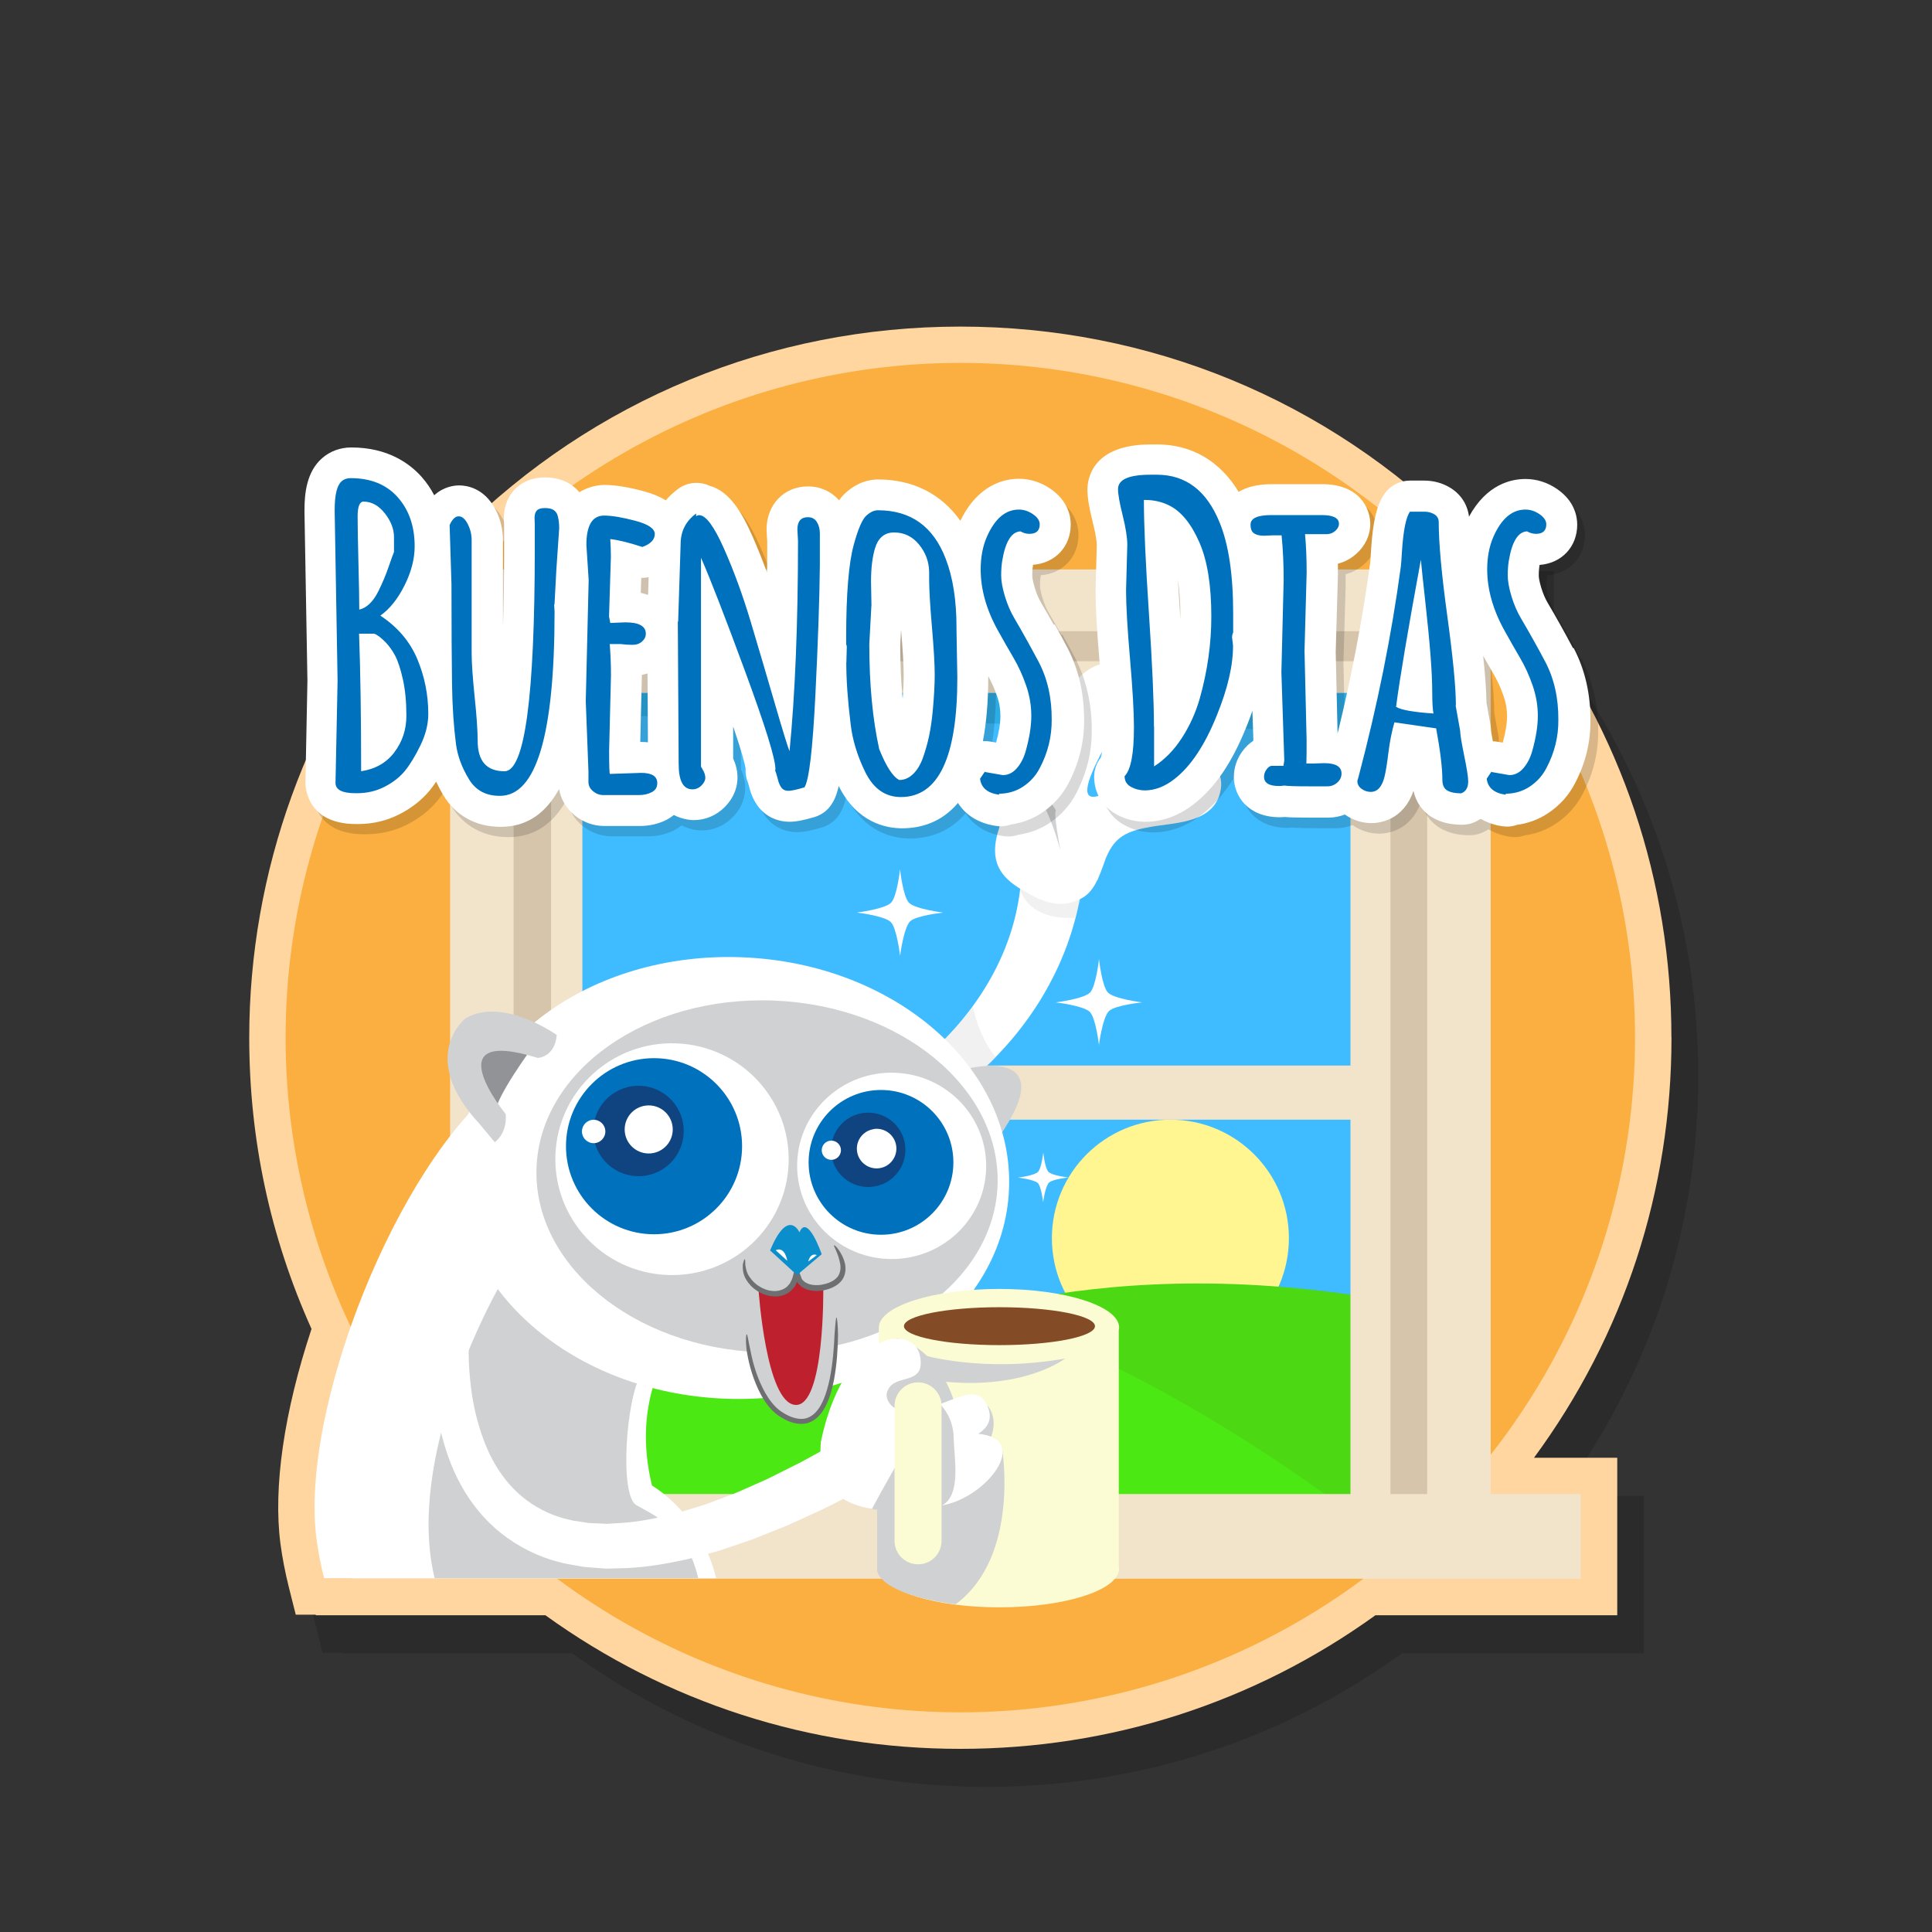 <svg xmlns="http://www.w3.org/2000/svg" width="250" height="250" viewBox="0 0 250 250"><rect x="0" y="0" width="250" height="250" fill="#333333" stroke="none"/><path opacity=".15" d="M219.752 139.21c0-20.27-6.45-39.436-18.675-55.536V73.92h-8.534c-17.357-17.25-40.29-26.726-64.808-26.726-24.517 0-47.45 9.475-64.807 26.727h-5.924v6.47C43.266 96.9 35.72 117.72 35.72 139.21c0 13.136 2.71 25.802 8.058 37.685-3.553 10.695-4.978 20.51-4.02 27.797.24 1.825.594 3.658 1.08 5.605l.894 3.565h2.595v.074h29.708c15.71 11.316 34.245 17.29 53.7 17.29 19.458 0 37.992-5.974 53.702-17.29h31.29V193.56h-10.764c11.65-15.852 17.79-34.574 17.79-54.35z"/><path fill="#FFD69F" d="M216.28 134.268c0-20.27-6.45-39.437-18.675-55.537v-9.75h-8.534c-17.35-17.25-40.29-26.72-64.8-26.72s-47.45 9.48-64.81 26.73h-5.92v6.47c-13.74 16.5-21.29 37.32-21.29 58.81 0 13.14 2.71 25.81 8.06 37.69-3.55 10.7-4.98 20.51-4.02 27.8.24 1.83.6 3.66 1.08 5.61l.9 3.57h2.59v.07h29.71c15.71 11.32 34.25 17.29 53.7 17.29s38-5.97 53.71-17.29h31.29v-20.38H198.5c11.65-15.85 17.79-34.57 17.79-54.35z"/><circle fill="#FAAF40" cx="124.264" cy="134.268" r="87.308"/><path fill="#3FBCFF" d="M72.002 87.958h105.52v107.195H72.002z"/><path fill="#2CACE5" d="M178.907 94.692L70.957 92.41V80.877h107.56"/><circle fill="#FFF692" cx="151.449" cy="160.219" r="15.334"/><path fill="#4CD812" d="M114.117 173.936s22.59-11.914 60.702-6.396c0 0 11.98 9.34 14.89 19.122 2.91 9.78-3.61 14.69-3.61 14.69l-58.28-2.962-13.72-24.454z"/><path fill="#4CE813" d="M60.414 178.136s39.706-43.03 124.108 25.155l-44.627-3.11-75.74 2.08-3.74-24.11z"/><path fill="#F2E3CB" d="M62.01 78.025V198.12l126.09-.002V78.025H62.01zM174.75 194.01H75.36v-49.122h99.39v49.122zm0-56.132H75.36v-48.21h99.39v48.21z"/><path fill="#D6C4AB" d="M63.43 79.167h125.405v6.393H63.43z"/><path fill="#D6C4AB" d="M65.83 83.733h5.48v111.19h-5.48zm114.098 0h5.48v111.19h-5.48z"/><path fill="#F2E3CB" d="M192.896 193.326V73.686H58.243V193.33h-12.68v10.957h158.983V193.33h-11.65zM66.466 81.68h118.208v111.647H66.464V81.68z"/><path opacity=".15" d="M143.1 86.396s3.432-.638 4.414 1.52c.98 2.158-1.104 5.444-1.104 5.444l-3.2 1.104-.11-8.068z"/><path fill="#FFF" d="M41.936 204.21H92.67c-1.192-4.77-3.96-9.24-8.306-11.99-2.5-10.302 1.766-16.04 1.766-17.806l-21.336-34.187c-13.342 10.3-26.045 42.132-23.838 58.907.234 1.787.576 3.466.98 5.077z"/><path fill="#D0D1D2" d="M90.35 204.21c-.46-1.995-1.255-3.857-2.455-5.37-1.766-2.06-3.237-2.796-5.543-4.07-2.215-1.225-1.373-13.88.687-17.118l-16.98-13.685c-3.08 4.81-13.51 25.01-9.82 40.244h34.11z"/><path fill="#FFF" d="M61.53 167.24l-.243.85-.172.844-.2 1.3c-.112.995-.245 2.217-.26 3.637-.034 1.42.002 3.03.188 4.75.166 1.73.475 3.58 1.01 5.46.53 1.87 1.242 3.78 2.286 5.53 1.04 1.74 2.38 3.31 4.01 4.52 1.63 1.2 3.52 2.1 5.6 2.54.5.15 1.06.17 1.58.27l.79.13c.27.02.54.02.82.04l1.63.07c.55-.03 1.1-.06 1.65-.1 2.19-.12 4.38-.55 6.49-1.07 1.05-.2 2.08-.59 3.08-.88.5-.16 1-.3 1.49-.46l1.44-.54c.95-.37 1.88-.67 2.76-1.06l2.54-1.12c.82-.35 1.59-.71 2.32-1.09l2.07-1.04c1.31-.62 2.41-1.27 3.34-1.77l2.88-1.6 3.36 6.04-3.09 1.58c-.99.5-2.17 1.13-3.58 1.75-.71.32-1.45.67-2.24 1.03-.78.37-1.62.73-2.52 1.07l-2.76 1.1c-.96.39-1.99.69-3.03 1.06l-1.59.54c-.54.17-1.11.31-1.67.46-1.14.28-2.26.66-3.48.87-2.39.51-4.92.91-7.56.98l-1.99.05-2.03-.15c-.34-.03-.68-.05-1.02-.09l-1.03-.19c-.68-.14-1.37-.21-2.04-.42-2.72-.68-5.34-2-7.54-3.75s-3.93-3.95-5.17-6.21c-1.26-2.27-2.03-4.61-2.58-6.82-.55-2.22-.83-4.34-.95-6.29-.14-1.95-.12-3.74-.03-5.32.07-1.58.26-2.96.43-4.1.11-.57.2-1.09.29-1.53l.31-1.23c.17-.55.27-.84.27-.84l4.06 1.25zm49.808-24.637s-.01.046-.036.136c-.01.05-.093.32-.048.24.013-.04.017.02.025-.09 0-.06-.04-.39-.3-.71-.28-.31-.52-.36-.48-.36.02-.01.24-.01.52-.06.56-.1 1.4-.36 2.29-.77 1.8-.81 3.91-2.13 5.96-3.81 2.05-1.68 4.07-3.7 5.81-5.93 1.75-2.22 3.22-4.62 4.3-6.97 1.09-2.35 1.8-4.65 2.21-6.65.42-2 .55-3.68.59-4.86.02-.59.03-1.06.02-1.37v-.49l8.13.09-.04.62c-.02.4-.06.99-.14 1.74-.16 1.49-.46 3.62-1.16 6.1-.68 2.47-1.75 5.26-3.27 8.04-1.5 2.78-3.44 5.52-5.66 7.98-2.21 2.47-4.69 4.66-7.21 6.46-2.52 1.8-5.08 3.21-7.54 4.13-1.24.45-2.44.79-3.73.92-.65.05-1.32.07-2.09-.08-.75-.15-1.71-.52-2.42-1.35-.72-.82-.92-1.77-.94-2.34-.04-.63.04-1.01.12-1.4.1-.44.12-.43.15-.56.03-.09.04-.14.04-.14l4.8 1.42z"/><path opacity=".3" fill="#D0D1D2" d="M125.857 130.263c-.248.34-.49.68-.75 1.012-1.742 2.22-3.76 4.25-5.817 5.923-2.05 1.678-4.162 3-5.965 3.81-.892.402-1.727.67-2.294.764-.27.05-.49.053-.52.057-.04 0 .2.05.47.36.11.13.18.25.22.37l-4.66-1.38-.04.13c-.03.13-.05.11-.15.55-.08.39-.16.77-.12 1.4.02.57.22 1.52.94 2.34.72.82 1.68 1.19 2.42 1.34.78.15 1.44.13 2.09.07 1.29-.13 2.49-.47 3.73-.93 2.46-.92 5.02-2.33 7.54-4.13 2.05-1.46 4.06-3.19 5.93-5.11-1.6-1.93-2.5-4.3-2.99-6.61zm-14.603 12.716c-.03.05-.003-.05.02-.14l.005.05c-.01.1-.02.04-.03.08zm20.49-29.05s.1 5.15 7.357 4.85c0 0 1.18-3.31 1.11-5.4"/><path fill="#FFF" d="M147.686 99.614c-12.845 9.596-4.513-3.138-2.158-7.652 2.747-5.297-1.962-8.436-6.082-4.12-2.942 3.138-4.61 10.104-5.788 14.027 0 0-8.353-10.65-12.065-5.89-1.57 2.01-1.57 5 1.374 5.79 3.814 1.04 5.482 1.62 6.36 5.26-1.553 4.55.292 6.57 2.96 8.14 2.235 1.32 4.92 2.77 7.944.91.83-.55 1.35-1.35 1.75-2.19l.02.03.12-.31c.4-.88.95-2.51.95-2.51.99-2.34 2.1-3.47 5.62-4.06 2.95-.59 7.66-.4 9.03-3.93 1.96-5.69-6.08-6.46-10-3.53z"/><path fill="#D0D1D2" d="M125 138.323s12.725-3.29 4.216 8.875l-1.696-2-2.52-6.875z"/><ellipse transform="rotate(92.26 94.92 152.43)" fill="#FFF" cx="94.921" cy="152.424" rx="28.581" ry="35.67"/><ellipse transform="rotate(92.26 99.26 152.23)" fill="#D0D1D2" cx="99.258" cy="152.235" rx="22.771" ry="29.851"/><ellipse transform="rotate(92.26 115.38 150.86)" fill="#FFF" cx="115.382" cy="150.859" rx="12.055" ry="12.231"/><ellipse transform="rotate(92.26 86.96 150)" fill="#FFF" cx="86.957" cy="150.002" rx="14.997" ry="15.097"/><path fill="#919396" d="M68.765 135.707c.007-.01-4.6 6.238-4.706 8.335l-.96-1.71s-7.16-11.253 5.66-6.625z"/><path fill="#D0D1D2" d="M72.043 133.93s-6.93-4.975-11.78-2.175c0 0-6.33 4.925 1.8 13.69l1.962 2.357s1.628-1.104 1.41-3.644c0 0-9.374-11.45 4.15-7.264 0 .002 2.212-.067 2.458-2.964z"/><circle fill="#0071BC" cx="84.632" cy="148.32" r="11.394"/><path fill="#0F4481" d="M81.748 140.563c3.195-.483 6.177 1.717 6.66 4.913.483 3.195-1.716 6.176-4.912 6.658-3.197.485-6.178-1.715-6.662-4.91-.48-3.196 1.718-6.178 4.914-6.66z"/><circle fill="#FFF" cx="83.943" cy="146.149" r="3.11"/><circle fill="#FFF" cx="76.818" cy="146.412" r="1.514"/><circle fill="#0071BC" cx="114.001" cy="150.41" r="9.367"/><circle fill="#0F4481" cx="112.349" cy="148.787" r="4.811"/><path fill="#FFF" d="M113.052 146.095c1.397-.212 2.7.75 2.912 2.146.21 1.4-.75 2.71-2.147 2.92-1.397.21-2.7-.75-2.91-2.14-.213-1.4.75-2.7 2.145-2.91z"/><circle fill="#FFF" cx="107.575" cy="148.84" r="1.244"/><path fill="#FCFCD4" d="M144.768 202.673v-30.54h-.005c.024-.112.054-.226.054-.343 0-2.764-6.94-5.003-15.5-5.003-8.56 0-15.597 2.24-15.597 5.003v31.538h.152c.548 2.603 7.243 4.66 15.445 4.66 8.203 0 14.897-2.058 15.446-4.66h.005v-.03c.02-.104.05-.207.05-.313s-.03-.207-.05-.312z"/><path fill="#D0D1D2" d="M128.213 186.038c1.03-2.67-.44-4.143-.44-4.143l-4.047.343c-2.17-8.02-7.688-9.075-7.688-9.075l-2.538 3.465v26.627c.42 1.995 4.606 3.664 10.157 4.338 8.384-6.215 6.01-20.193 6.01-20.193s-1.646-.863-1.454-1.362z"/><path fill="#FFF" d="M126.546 185.556c1.296-.812 2.04-2.005 1.128-3.833-1.766-3.826-7.167 2.348-11.858.504 0 0-1.03-.552-1.09-1.68-.03-.493.398-1.068.398-1.068 1.093-1.43 3.997-.57 4.016-3.06.024-3.51-3.307-3.68-5.297-2.65-4.543 2.34-6.704 8.35-7.61 12.75h-.017c-.004.03-.004.07-.006.11l-.02.08.015-.01c-.722 9.56 8.186 9.36 15.683 8.1 5.835-.99 11.633-8.64 4.658-9.27z"/><ellipse fill="#844C26" cx="129.329" cy="171.606" rx="12.36" ry="2.453"/><path fill="#D0D1D2" d="M121.836 181.918s1.52 1.472 1.57 4.12c.048 2.648 1.03 7.408-1.52 8.78-2.552 1.373-9.063.453-9.063.453s7.394-13.99 9.013-13.54"/><path fill="#FCFCD4" d="M121.836 199.38c0 1.682-1.36 3.042-3.042 3.042-1.678 0-3.04-1.36-3.04-3.04v-17.464c0-1.678 1.36-3.04 3.04-3.04s3.042 1.362 3.042 3.04v17.463z"/><path fill="#D0D1D2" d="M119.287 175.297s7.847 2.404 18.54.492c0 0-5.297 4.16-16.185 2.94m12.015-76.86s1.963 2.3 3.556 8.16c0 0-.956-4.98-.563-5.13 0 0-.982-1.96-2.993-3.04M96.6 172.67c.148 3.237 1.62 8.682 4.563 10.448 7.063 4.27 7.063-9.12 7.063-12.652"/><path fill="#6D6F71" d="M108.224 170.466c.096 0 .196.884.217 2.277-.03 1.72-.13 3.686-.52 5.797-.21 1.05-.48 2.148-.99 3.212-.25.53-.56 1.058-1.01 1.51-.43.45-1.02.817-1.67.937-1.37.23-2.57-.38-3.55-1.04-1-.71-1.68-1.69-2.21-2.64-1.04-1.94-1.56-3.9-1.85-5.62-.19-1.36-.1-2.24-.02-2.25.11-.01.2.85.5 2.16.32 1.67.87 3.57 1.89 5.41.52.9 1.17 1.8 2.06 2.42.89.6 2.01 1.12 3.08.92 1.05-.2 1.8-1.13 2.25-2.1.48-.98.75-2.05.97-3.06.41-2.05.54-4 .62-5.7.1-1.38.17-2.27.27-2.27z"/><path fill="#BE202E" d="M98.146 166.787s.957 14.788 4.782 15.01c3.826.22 3.605-15.23 3.605-15.23s-3.017-.073-3.237-1.177c0 0-1.84 3.09-5.327 1.625"/><path fill="#6D6F71" d="M107.98 161.17c.042-.03.246.147.524.534.273.386.645.98.842 1.84.125.608.083 1.38-.34 2.03-.438.636-1.16 1.036-1.883 1.25-.736.232-1.575.326-2.417.112-.214-.04-.42-.117-.62-.23-.21-.084-.397-.222-.567-.39-.09-.083-.19-.15-.25-.25l-.1-.152-.01-.012-.01-.012-.31.59-.44.502c-.66.62-1.57.837-2.35.77-.8-.05-1.52-.342-2.1-.737-.6-.377-1.07-.887-1.39-1.425-.46-.743-.46-1.495-.44-1.96.11-.47.2-.707.26-.693.05.016.07.278.06.706.07.423.14 1.046.59 1.646.3.44.71.87 1.25 1.18.52.33 1.15.56 1.8.59.65.03 1.32-.15 1.81-.61l.33-.39.24-.48c.16-.39.23-.82.35-1.23l.16-.63.08-.31.03-.14.01-.03.01.04.02.09.06.24c.12.51.24 1.02.43 1.5l.13.35.06.11c.04.07.12.11.17.17.11.11.24.22.4.28.14.08.3.15.47.18.66.17 1.38.11 2.02-.08.66-.18 1.22-.5 1.56-.95.32-.46.39-1.04.31-1.57-.26-1.52-.94-2.4-.8-2.47z"/><path fill="#0B8ECC" d="M103.455 159.465s-1.476-3.272-3.803 2.343l3.477 3.185 3.2-2.697s-1.84-5.338-2.88-2.83z"/><path fill="#FFF" d="M100.376 161.782l1.494 1.358s-.283-1.92-1.494-1.358zm4.204 1.468l1.114-.843s-.786-.418-1.114.842zm11.885-39.577s-.4-3.557-1.198-4.36c-.805-.807-4.394-1.23-4.394-1.23s3.62-.448 4.43-1.27c.784-.796 1.16-4.322 1.16-4.322s.38 3.53 1.165 4.33c.807.82 4.428 1.27 4.428 1.27s-3.494.36-4.288 1.13c-.83.81-1.303 4.47-1.303 4.47zm25.75 11.625s-.4-3.557-1.196-4.36c-.81-.81-4.4-1.23-4.4-1.23s3.62-.45 4.43-1.27c.78-.798 1.16-4.323 1.16-4.323s.38 3.525 1.16 4.323c.8.82 4.42 1.27 4.42 1.27s-3.5.353-4.29 1.126c-.84.81-1.31 4.464-1.31 4.464zm-7.228 20.32s-.228-2.063-.688-2.527c-.47-.46-2.55-.71-2.55-.71s2.1-.26 2.57-.74c.45-.46.68-2.51.68-2.51s.21 2.05.67 2.51c.47.48 2.57.73 2.57.73s-2.03.21-2.5.66c-.49.47-.77 2.59-.77 2.59z"/><path d="M137.343 82.154c-.58-1.035-1.12-1.98-1.626-2.836-.324-.548-.604-1.21-.83-1.962-.29-.963-.313-1.418-.313-1.535 0-.62.044-1.02.08-1.24l.027-.15c2.85-.21 4.87-2.34 4.87-5.21 0-1.04-.33-3.03-2.59-4.59-1.24-.86-2.66-1.31-4.11-1.31-1.87 0-5.3.73-7.58 5.44-2.45-3.48-6.12-5.36-10.66-5.36-1.05 0-2.63.31-4.22 1.76-.29.27-.57.58-.82.94-1-1.15-2.42-1.8-4.02-1.8-3.11 0-5.36 2.35-5.36 5.6 0 .07.01.15.01.22l.08 1.33c0 1.36 0 2.7-.02 4.01-.6-1.64-1.23-3.21-1.89-4.71-1.34-3.02-2.95-5.84-5.57-6.55-.54-.25-1.11-.37-1.69-.37-.83 0-1.66.26-2.36.77-.6.45-1.14.95-1.6 1.48-.75-.46-1.7-.87-2.9-1.19-2.04-.54-3.69-.8-5.03-.8-.49 0-1.89.1-3.25.94-.35-.42-.76-.78-1.22-1.06-.89-.56-1.98-.85-3.23-.85-2.04 0-3.27.86-3.95 1.59-.62.67-1.37 1.85-1.37 3.68l.03.95v2.96c0 3.98-.05 7.36-.15 10.22V71.2c0-1.375-.32-2.695-.95-3.92-1.47-2.84-3.79-3.147-4.71-3.147-.66 0-2 .16-3.23 1.263-.45-.855-.99-1.655-1.64-2.388-1.54-1.734-4.38-3.804-9.09-3.804-1.43 0-2.73.475-3.76 1.368-2.06 1.78-2.3 4.68-2.3 6.7v.38l.38 21.74-.26 13.22c0 .55.19 5.34 6.57 5.34h.22c1.94 0 3.76-.43 5.42-1.28 1.58-.81 2.89-1.85 3.91-3.1.27-.33.54-.71.8-1.1.27.58.56 1.16.9 1.72 1.58 2.67 4.22 4.13 7.41 4.13h.06c3.48 0 5.88-1.88 7.53-4.87.23 1.31.92 2.49 1.99 3.37 1.11.92 2.45 1.4 3.86 1.4h4.62c1.24 0 2.39-.27 3.45-.8.34-.17.65-.39.94-.62 1.19.62 2.31.66 2.57.66 1.5 0 2.93-.59 4-1.68 1.37-1.38 1.66-2.83 1.66-3.81 0-.82-.18-1.64-.56-2.45v-4.17c1.23 3.648 1.53 4.998 1.6 5.448-.04.64.07 1.29.33 1.88.03.1.06.22.1.37.27 1.12.69 2.03 1.28 2.77.98 1.2 2.39 1.86 3.99 1.86.82 0 1.78-.19 3.22-.62.91-.28 1.7-.86 2.21-1.66.33-.5.63-1.12.92-2.36 2.35 4.75 6.14 5.46 8.19 5.46 2.44 0 5.11-.76 7.24-3.27 1 1.59 2.71 2.66 4.97 2.97.19.02.37.04.56.04.45 0 .9-.08 1.32-.23 1.47-.21 2.83-.72 4.06-1.55 1.48-1 2.64-2.31 3.43-3.86 1.33-2.56 2-5.28 1.98-8.05.02-3.46-.7-6.61-2.15-9.4-.51-.97-1.05-1.97-1.63-3.01zm-53.28 6.51c.25-.05.492-.114.73-.193.016 3.1.036 6.57.05 8.92-.282-.02-.57-.04-.877-.04h-.117l.21-8.68zm-.145-10.616l.06-1.94.148.003c.27 0 .54-.03.808-.09l-.074 2.3c-.298-.1-.602-.2-.942-.27zm34.02 10.553c0 .9-.045 1.95-.134 3.14-.208-2.14-.313-4.46-.316-6.93l.108-2c.226 2.64.342 4.59.342 5.81zm10.938.23c.43.78.815 1.62 1.126 2.53.303.88.45 1.73.45 2.62 0 .95-.19 2.11-.57 3.46l-.71-.12c-.23-.04-.457-.06-.684-.06-.103 0-.203.02-.305.02.442-2.29.695-5.02.695-8.28l-.002-.15zm75.644-3.67c-.513-.97-1.057-1.97-1.634-3-.58-1.03-1.12-1.98-1.626-2.83-.324-.55-.604-1.21-.83-1.96-.29-.96-.313-1.41-.313-1.53 0-.62.044-1.02.08-1.24l.027-.15c2.848-.21 4.867-2.34 4.867-5.21 0-1.05-.33-3.03-2.59-4.6-1.24-.86-2.66-1.31-4.11-1.31-1.8 0-5.02.66-7.3 4.88-.19-1.57-1.06-2.91-2.44-3.75-1.01-.61-2.14-.92-3.38-.92h-1.84c-1.31 0-2.53.64-3.28 1.72-.98 1.41-1.48 3.45-1.72 7.06-.06.98-.1 1.59-.13 1.86-.97 7.18-2.39 14.61-4.22 22.12l-.24-10.59.29-10.14c0-.04 0-.89-.01-1.27.85-.22 1.64-.63 2.33-1.23 1.2-1.04 1.86-2.44 1.86-3.93 0-1.9-1.31-5.13-6.22-5.13h-6.52c-1.94 0-3.31.41-4.29 1-2.41-3.97-6.07-6.13-10.54-6.13h-.83c-7.61 0-8.2 4.49-8.2 5.86 0 1.03.23 2.38.73 4.37.4 1.6.48 2.43.48 2.8l-.16 5.92c0 2.09.17 5.1.52 9.18.33 3.8.5 6.67.5 8.55 0 2.5-.24 3.53-.34 3.84-.55.7-.86 1.58-.86 2.48 0 2.08 1.06 3.86 2.89 4.87 1.15.64 2.43.96 3.79.96h.06c2.17-.03 4.24-.79 6.13-2.26 2.75-2.1 4.98-5.39 6.84-10.04.29-.7.54-1.39.77-2.06l.13 3.88c-.5.32-1 .77-1.46 1.41-.7.98-1.07 2.11-1.07 3.28 0 2.5 1.86 5.2 5.95 5.2.2 0 .42-.01.66-.03.57.04 1.48.08 3.19.08h2.41c.75 0 1.47-.14 2.15-.41 1.03.72 2.21 1.11 3.45 1.11.98 0 4.11-.32 5.43-4.18.33 1.52 1.21 2.75 2.52 3.5 1.05.6 2.29.89 3.77.89.48 0 .96-.09 1.41-.26.36-.13.69-.31 1-.51.82.48 1.77.82 2.85.97.19.03.37.04.55.04.46 0 .9-.08 1.33-.23 1.47-.2 2.83-.72 4.06-1.55 1.48-1 2.64-2.31 3.43-3.85 1.34-2.55 2-5.28 1.98-8.04.02-3.46-.7-6.61-2.15-9.39zm-50.776-4.05c0 .12 0 .24-.002.36l-.07-1.05c-.097-1.44-.183-2.8-.258-4.09.22 1.38.33 2.97.33 4.78zm39.17 5.05c.437.78.875 1.56 1.317 2.31.52.88.96 1.85 1.32 2.89.31.88.45 1.73.45 2.62 0 .95-.19 2.11-.57 3.46l-.71-.12c-.18-.03-.36-.04-.54-.04-.19-1.02-.23-1.36-.23-1.36 0-.23-.02-.47-.06-.7l-.53-2.97c-.01-1.54-.16-3.56-.43-6.07z" opacity=".15"/><path d="M136.343 80.82c-.58-1.035-1.12-1.98-1.626-2.836-.324-.548-.604-1.21-.83-1.962-.29-.963-.313-1.418-.313-1.535 0-.628.044-1.028.08-1.25l.027-.155c2.85-.21 4.87-2.34 4.87-5.215 0-1.047-.33-3.036-2.59-4.597-1.24-.862-2.66-1.317-4.11-1.317-1.87 0-5.3.728-7.58 5.438-2.45-3.47-6.12-5.35-10.66-5.35-1.05 0-2.63.31-4.22 1.76-.29.27-.57.58-.82.94-1-1.15-2.42-1.8-4.02-1.8-3.11 0-5.36 2.36-5.36 5.6 0 .08.01.15.01.23l.08 1.33c0 1.36 0 2.7-.02 4.01-.6-1.64-1.23-3.21-1.89-4.71-1.34-3.02-2.95-5.84-5.57-6.55-.54-.25-1.11-.37-1.69-.37-.83 0-1.66.26-2.36.78-.6.45-1.14.94-1.6 1.48-.75-.46-1.7-.87-2.9-1.19-2.04-.54-3.69-.8-5.03-.8-.49 0-1.89.09-3.25.94-.35-.42-.76-.78-1.22-1.06-.89-.56-1.98-.85-3.23-.85-2.04 0-3.27.86-3.95 1.58-.62.67-1.37 1.85-1.37 3.68l.03.95v2.96c0 3.99-.05 7.36-.15 10.22v-11.3c0-1.37-.32-2.69-.95-3.92-1.47-2.84-3.79-3.14-4.71-3.14-.66 0-2 .16-3.23 1.27-.45-.85-.99-1.65-1.64-2.38-1.54-1.73-4.38-3.8-9.09-3.8-1.43 0-2.73.48-3.76 1.37-2.06 1.78-2.3 4.67-2.3 6.7v.38l.38 21.73-.26 13.22c0 .54.19 5.33 6.57 5.33h.22c1.94 0 3.76-.43 5.42-1.29 1.58-.81 2.89-1.86 3.91-3.1.27-.34.54-.71.8-1.1.27.58.56 1.15.9 1.72 1.58 2.66 4.22 4.13 7.41 4.13h.06c3.48 0 5.88-1.88 7.53-4.88.23 1.3.92 2.48 1.99 3.37 1.11.91 2.45 1.4 3.86 1.4h4.62c1.24 0 2.39-.27 3.45-.8.34-.18.65-.39.94-.62 1.19.62 2.31.66 2.57.66 1.5 0 2.93-.6 4-1.68 1.37-1.38 1.66-2.84 1.66-3.82 0-.82-.18-1.64-.56-2.46V94c1.24 3.646 1.54 5 1.61 5.446-.04.65.07 1.296.33 1.888.03.1.06.228.1.37.27 1.128.69 2.03 1.28 2.77.98 1.2 2.39 1.86 3.99 1.86.82 0 1.78-.182 3.22-.61.91-.273 1.7-.86 2.21-1.66.33-.496.63-1.112.92-2.353 2.35 4.75 6.14 5.47 8.19 5.47 2.44 0 5.11-.76 7.24-3.28 1 1.59 2.71 2.66 4.97 2.98.19.03.37.04.56.04.45 0 .9-.08 1.32-.23 1.47-.21 2.83-.72 4.06-1.55 1.48-1 2.64-2.31 3.43-3.86 1.33-2.56 2-5.28 1.98-8.05.02-3.46-.7-6.61-2.15-9.39-.51-.97-1.05-1.97-1.63-3.01zM82.98 74.774c.048.002.097.003.146.003.27 0 .54-.036.808-.09l-.074 2.296c-.298-.102-.602-.2-.942-.268l.06-1.94zm-.13 21.236l.21-8.68c.25-.05.494-.114.73-.193l.052 8.917c-.282-.027-.57-.045-.877-.045h-.116zm33.954-5.61c-.208-2.145-.313-4.46-.316-6.932l.108-2.003c.227 2.63.342 4.583.342 5.802 0 .892-.045 1.944-.134 3.134zm12.078 5.686l-.71-.123c-.23-.04-.457-.06-.684-.06-.103 0-.203.012-.305.02.442-2.294.695-5.023.695-8.28l-.003-.152c.43.79.815 1.62 1.126 2.53.31.88.45 1.73.45 2.62.01.95-.19 2.11-.56 3.46zm74.638-12.262c-.513-.97-1.057-1.97-1.634-3.003-.58-1.03-1.12-1.98-1.626-2.83-.324-.55-.604-1.21-.83-1.96-.29-.96-.313-1.42-.313-1.53 0-.63.044-1.03.08-1.25l.027-.15c2.848-.21 4.867-2.34 4.867-5.21 0-1.05-.33-3.04-2.59-4.6-1.24-.86-2.66-1.31-4.11-1.31-1.8 0-5.02.66-7.3 4.88-.19-1.57-1.06-2.91-2.44-3.75-1.01-.61-2.14-.92-3.38-.92h-1.84c-1.31 0-2.53.64-3.28 1.71-.98 1.41-1.48 3.45-1.72 7.06-.06.98-.1 1.59-.13 1.86-.97 7.18-2.39 14.62-4.22 22.12l-.24-10.59.29-10.14c0-.04 0-.89-.01-1.27.85-.21 1.64-.63 2.33-1.23 1.2-1.04 1.86-2.44 1.86-3.93 0-1.91-1.31-5.13-6.22-5.13h-6.52c-1.94 0-3.31.41-4.29.99-2.41-3.97-6.07-6.13-10.54-6.13h-.83c-7.61 0-8.2 4.49-8.2 5.86 0 1.03.23 2.38.73 4.37.4 1.6.48 2.43.48 2.8l-.16 5.92c0 2.1.17 5.1.52 9.18.33 3.8.5 6.67.5 8.55 0 2.5-.24 3.53-.34 3.84-.55.7-.86 1.58-.86 2.48 0 2.08 1.06 3.86 2.89 4.87 1.15.64 2.43.96 3.79.96h.06c2.17-.03 4.24-.8 6.13-2.27 2.75-2.11 4.98-5.39 6.84-10.04.29-.7.54-1.39.77-2.06l.13 3.88c-.5.32-1 .77-1.46 1.41-.7.98-1.07 2.11-1.07 3.28 0 2.51 1.86 5.21 5.95 5.21.2 0 .42-.01.66-.03.57.05 1.48.08 3.19.08h2.41c.75 0 1.47-.14 2.15-.4 1.03.72 2.21 1.11 3.45 1.11.98 0 4.11-.32 5.43-4.18.33 1.51 1.21 2.75 2.52 3.49 1.05.6 2.29.9 3.77.9.48 0 .96-.08 1.41-.25.36-.14.69-.32 1-.51.82.47 1.77.81 2.85.96.19.02.37.04.55.04.46 0 .9-.08 1.33-.23 1.47-.2 2.83-.72 4.06-1.55 1.48-1 2.64-2.31 3.43-3.86 1.34-2.55 2-5.28 1.98-8.04.02-3.46-.7-6.61-2.15-9.39zm-50.778-3.693l-.07-1.05c-.097-1.44-.183-2.8-.258-4.09.22 1.38.33 2.97.33 4.78 0 .12 0 .24-.002.36zm41.683 15.96l-.71-.12c-.18-.03-.36-.04-.54-.04-.193-1.02-.23-1.36-.234-1.36v.01c0-.23-.02-.47-.06-.7l-.53-2.96c-.02-1.54-.16-3.55-.43-6.06.44.78.88 1.56 1.32 2.31.52.88.96 1.85 1.32 2.89.31.88.45 1.73.45 2.62 0 .95-.19 2.11-.57 3.46z" fill="#FFF"/><path fill="#0071BC" d="M43.682 88.054l-.374-21.813v-.31c0-1.92.303-3.14.91-3.67.302-.26.686-.39 1.15-.39 2.602 0 4.634.82 6.096 2.47 1.462 1.65 2.192 3.76 2.192 6.35 0 1.63-.437 3.32-1.31 5.06-.874 1.75-1.917 3.05-3.13 3.91 2.23 1.47 3.82 3.34 4.774 5.6.953 2.27 1.43 4.64 1.43 7.12 0 1.31-.334 2.66-1.002 4.04-.67 1.38-1.337 2.48-2.006 3.31-.67.82-1.547 1.51-2.634 2.07-1.088.56-2.282.84-3.584.84h-.214c-1.71 0-2.566-.45-2.566-1.34l.268-13.21zm3.37-23.15c-.518 0-.775.643-.775 1.927 0 1.29.035 3.31.106 6.06s.107 4.75.107 5.99c.944-.21 1.756-.98 2.434-2.3.552-1.11 1.007-2.19 1.363-3.23.356-1.04.59-1.68.695-1.92V69.5c0-1.05-.396-2.076-1.19-3.08-.793-1.006-1.707-1.51-2.74-1.51zm3.984 32.43c1.033-1.362 1.55-2.936 1.55-4.718 0-1.783-.15-3.352-.453-4.706-.304-1.354-.638-2.377-1.003-3.067-.366-.69-.79-1.28-1.27-1.77-.59-.595-1.07-.953-1.445-1.075h-1.952c.18 4.946.268 10.88.268 17.802 1.84-.28 3.28-1.102 4.31-2.465zm20.67-19.11l.055.917c0 15.89-2.35 23.84-7.06 23.84-1.81.02-3.16-.71-4.03-2.17-.91-1.5-1.46-3-1.66-4.48-.3-2.29-.48-4.91-.52-7.88-.04-2.96-.07-7.24-.07-12.83l-.24-7.68c.34-.75.73-1.13 1.17-1.13s.83.33 1.17.99.51 1.35.51 2.09v14.6c0 1.28.13 3.18.39 5.69.26 2.52.39 4.42.39 5.69 0 2.62 1.16 3.93 3.48 3.93 2.61 0 3.91-9.62 3.91-28.86V67.9l-.03-.9c0-.42.1-.733.3-.943.2-.21.54-.314 1.03-.314s.86.08 1.11.236c.23.14.4.35.51.62.15.44.23 1.01.24 1.73l-.37 5.4-.24 4.48zm4.467-3.174l-.294-4.535c0-2.534.76-3.8 2.3-3.8.98 0 2.31.222 4.01.667 1.69.446 2.54 1.02 2.54 1.718 0 .733-.54 1.293-1.61 1.678-1.7-.56-3.08-.9-4.15-1.022.05.77.08 1.538.08 2.307l-.24 7.707c0 .035.05.314.16.84l1.95-.08c1.76 0 2.65.49 2.65 1.47 0 .384-.16.72-.49 1.01-.32.287-.73.432-1.22.432s-1.02-.035-1.59-.105H78.9c.107 1.363.16 2.718.16 4.063l-.24 9.727c0 2.01.036 3.016.107 3.016l4.038-.132c1.39 0 2.085.44 2.085 1.32 0 .54-.24.94-.722 1.18-.48.25-1.025.37-1.63.37H78.07c-.48 0-.918-.16-1.31-.48-.393-.32-.598-.71-.615-1.16V99.8l-.348-9.07.376-15.68zm11.58 5.375l.32-10.015c0-1.66.67-2.98 2.005-3.96v.342c.143-.087.276-.13.4-.13.856 0 1.926 1.445 3.21 4.338 1.283 2.893 2.442 6.07 3.477 9.53 1.033 3.46 2.063 6.95 3.088 10.474 1.025 3.52 1.662 5.59 1.912 6.2.73-7.498 1.097-16.578 1.097-27.24l-.08-1.44c0-1.066.454-1.6 1.363-1.6.518 0 .905.21 1.164.63.25.418.38.907.38 1.467v4.07c-.04 4.22-.23 9.84-.58 16.87s-.82 11.01-1.41 11.92c-1 .3-1.69.45-2.07.45-.39 0-.68-.12-.89-.38-.21-.25-.37-.64-.5-1.16-.13-.52-.24-.87-.33-1.05l.03-.23c0-1.33-1.31-5.55-3.93-12.66s-4.52-12-5.7-14.68V99.2l.21.367c.23.384.35.74.35 1.074s-.17.67-.5 1-.72.5-1.16.5c-1.2 0-1.79-1.09-1.79-3.28l-.11-18.4zm21.767 5.322l.054-2.045c0-.175-.027-.262-.08-.262v-.97c0-5.628.33-9.63.99-12.007.55-2.01 1.086-3.25 1.603-3.724.517-.48 1.024-.71 1.523-.71 4.243 0 7.167 2.09 8.77 6.29.928 2.41 1.392 5.38 1.392 8.91v.39l.107 6.08c0 10.29-2.44 15.44-7.31 15.44-2.02 0-3.56-1.09-4.63-3.28-1.02-2.1-1.64-4.16-1.87-6.19-.38-3.06-.56-5.71-.56-7.95zm3.235-7.34l-.268 4.954c0 5.2.428 9.72 1.284 13.58.91 2.26 1.78 3.59 2.6 3.99.66 0 1.26-.26 1.79-.78.54-.52.96-1.23 1.27-2.11.31-.88.58-1.81.79-2.79.2-.96.35-1.99.46-3.09.18-1.9.27-3.53.27-4.87s-.12-3.4-.36-6.18-.36-4.85-.36-6.21v-.94c-.03-1.31-.47-2.47-1.31-3.5S117 68.9 115.7 68.9c-1.24 0-2.07.69-2.48 2.07-.34 1.153-.51 2.58-.51 4.273l.058 3.173zm14.735 21.497l2.27.394c.696 0 1.303-.297 1.82-.892.516-.594.9-1.337 1.15-2.23.48-1.712.72-3.228.72-4.548 0-1.32-.222-2.626-.668-3.92-.445-1.293-.993-2.494-1.645-3.604-.65-1.11-1.297-2.24-1.938-3.395-1.54-2.73-2.3-5.41-2.3-8.03 0-1.61.27-3.03.83-4.28 1.03-2.31 2.4-3.46 4.11-3.46.64 0 1.25.2 1.83.6.58.4.87.84.87 1.31 0 .82-.45 1.23-1.34 1.23-.4 0-.78-.11-1.15-.32-1.16.05-1.95 1.32-2.36 3.8-.09.54-.14 1.17-.14 1.9 0 .72.16 1.62.48 2.69.32 1.06.73 2.01 1.22 2.84s1.01 1.74 1.57 2.75 1.09 1.98 1.59 2.92c1.14 2.18 1.7 4.68 1.68 7.49.01 2.17-.49 4.24-1.53 6.21-.5.98-1.21 1.78-2.13 2.4-.92.62-1.97.94-3.15.95v.13c-1.5-.21-2.32-.9-2.46-2.07l.62-.92zm31.928-17.512l.134 1.127c.018 2.53-.668 5.52-2.06 8.96-1.568 3.93-3.422 6.72-5.562 8.36-1.213.94-2.46 1.42-3.744 1.44-.678 0-1.292-.16-1.845-.46-.55-.31-.82-.77-.82-1.38.81-.82 1.21-2.93 1.21-6.32 0-2-.17-4.96-.51-8.89s-.51-6.88-.51-8.84l.16-5.88c0-.94-.2-2.22-.6-3.82s-.6-2.73-.6-3.4c0-1.24 1.4-1.86 4.2-1.86h.83c3.73 0 6.43 2.05 8.1 6.14 1.18 2.85 1.77 6.78 1.77 11.8v2.49c-.08.15-.13.32-.13.5zm-10.08 11.64v5.138c1.37-.873 2.566-2.093 3.582-3.657 1.017-1.563 1.792-3.272 2.327-5.125.998-3.548 1.497-7.088 1.497-10.618 0-4.055-.518-7.253-1.55-9.596-1.054-2.412-2.355-4.002-3.905-4.77-.97-.49-2.06-.726-3.27-.71v.054c0 3.233.22 8.102.65 14.603.43 6.51.65 11.4.65 14.68zm19.467-9.727l.267 11.405v1.6l-.026 1.493h.722l1.578-.052c1.497 0 2.246.45 2.246 1.34 0 .46-.183.85-.548 1.17-.366.33-.79.49-1.27.49h-2.407c-1.658 0-2.72-.03-3.183-.1-.285.04-.508.06-.67.06-1.3 0-1.95-.4-1.95-1.2 0-.33.106-.64.32-.94.214-.3.428-.45.642-.47h1.552l.106-.71-.374-11.4.294-11.95c0-2.05-.09-3.97-.268-5.77h-1.043l-1.257.05c-.535 0-.954-.1-1.257-.3-.31-.2-.46-.58-.46-1.14 0-.82.9-1.23 2.7-1.23h6.52c1.48 0 2.22.38 2.22 1.13 0 .33-.16.64-.48.92-.33.28-.69.42-1.1.42h-2.81c.14 1.47.21 3.13.21 4.98l-.28 10.24zm19.547 6.948l.59 3.303c0 .438.173 1.504.52 3.2s.52 2.804.52 3.328v.053c0 .786-.303 1.293-.908 1.52-.767 0-1.364-.122-1.792-.366s-.642-.71-.642-1.41c0-1.52-.268-3.73-.803-6.63l-5.4-.78c-.34 1.19-.6 2.49-.776 3.91-.17 1.42-.34 2.45-.5 3.1-.32 1.33-.92 1.99-1.79 1.99-.42 0-.82-.13-1.19-.4s-.54-.61-.54-1.03l.14-.47c2.46-9.31 4.29-18.39 5.48-27.21.04-.24.09-.96.16-2.15.18-2.62.52-4.29 1.02-5h1.85c.5 0 .94.11 1.31.34.38.23.57.57.57 1.02 0 2.72.37 6.77 1.11 12.14.73 5.36 1.11 9.22 1.11 11.58zm-2.862 1.074c-.106-.524-.16-1.438-.16-2.74s-.076-2.918-.228-4.85c-.15-1.93-.37-4.177-.654-6.737-.286-2.56-.48-4.418-.59-5.57-1.657 9-2.727 15.345-3.208 19.032.624.402 2.238.69 4.84.865zm7.542 7.577l2.272.394c.695 0 1.302-.297 1.818-.892.517-.594.9-1.337 1.15-2.23.48-1.712.722-3.228.722-4.548 0-1.32-.223-2.626-.67-3.92-.444-1.293-.992-2.494-1.644-3.604-.65-1.11-1.297-2.24-1.938-3.395-1.533-2.73-2.3-5.41-2.3-8.03 0-1.61.276-3.03.83-4.28 1.033-2.31 2.406-3.46 4.117-3.46.64 0 1.25.2 1.83.6.58.4.87.84.87 1.31 0 .82-.45 1.23-1.34 1.23-.4 0-.78-.11-1.15-.32-1.16.05-1.95 1.32-2.36 3.8-.09.54-.14 1.17-.14 1.9 0 .72.16 1.62.48 2.69.32 1.06.73 2.01 1.22 2.84s1.01 1.74 1.58 2.75 1.09 1.98 1.59 2.92c1.14 2.18 1.7 4.68 1.68 7.49.02 2.17-.49 4.24-1.53 6.21-.5.98-1.21 1.78-2.13 2.4-.92.62-1.97.94-3.15.95v.13c-1.5-.21-2.32-.9-2.46-2.07l.61-.92z"/></svg>